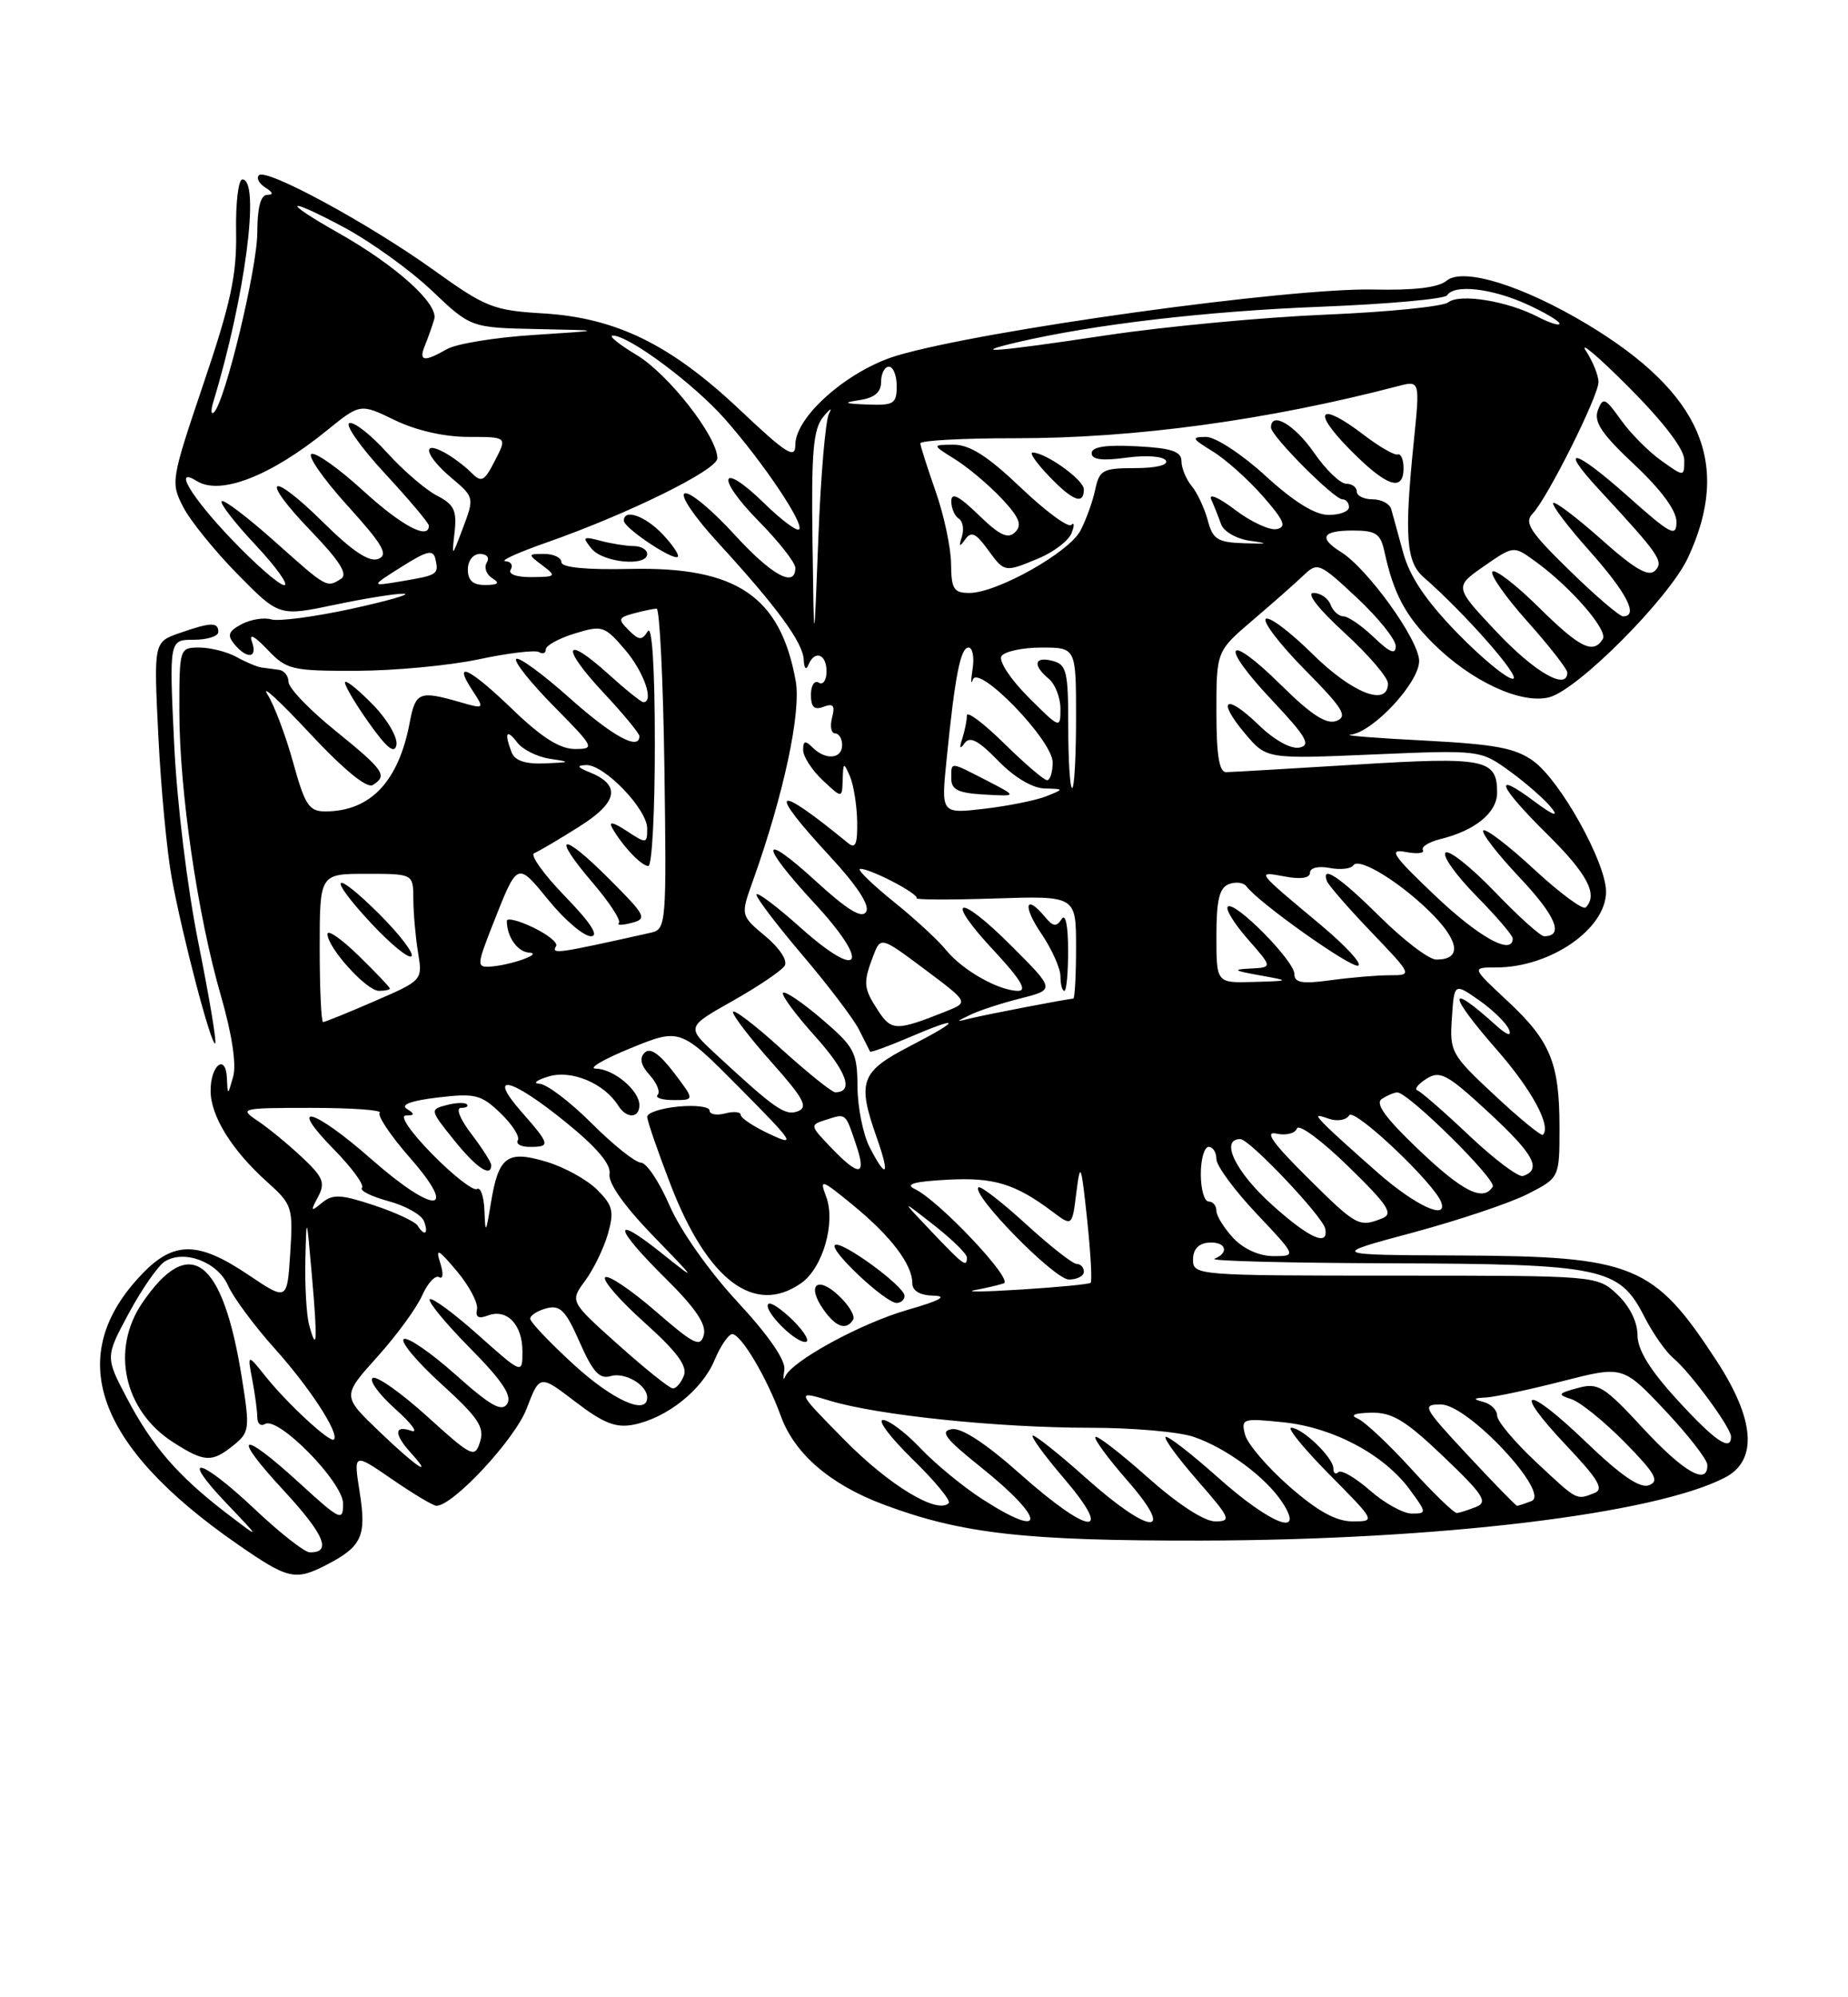 <?xml version="1.0" encoding="UTF-8" standalone="no"?>
<!DOCTYPE svg PUBLIC "-//W3C//DTD SVG 1.1//EN" "http://www.w3.org/Graphics/SVG/1.1/DTD/svg11.dtd" >
<svg xmlns="http://www.w3.org/2000/svg" xmlns:xlink="http://www.w3.org/1999/xlink" version="1.1" viewBox="0 0 237 256">
 <g >
 <path fill="currentColor"
d=" M 41.87 200.57 C 46.42 198.22 47.02 196.90 46.13 191.28 C 45.33 186.19 45.33 186.19 50.28 189.60 C 53.00 191.47 55.56 193.00 55.97 193.00 C 58.12 193.00 66.03 184.48 67.53 180.57 C 69.21 176.17 69.21 176.17 73.79 179.67 C 77.42 182.44 78.99 183.05 81.27 182.60 C 85.54 181.74 90.03 178.16 91.63 174.35 C 92.40 172.51 93.43 171.00 93.91 171.00 C 95.04 171.00 98.36 176.60 100.13 181.47 C 101.88 186.33 106.48 190.29 113.34 192.85 C 123.30 196.58 131.45 197.50 154.00 197.46 C 184.42 197.40 212.16 194.07 221.21 189.39 C 225.45 187.20 225.08 181.97 220.14 174.41 C 212.10 162.09 209.50 161.02 187.28 160.92 C 170.50 160.85 170.50 160.85 181.17 157.99 C 187.04 156.41 193.67 154.19 195.92 153.04 C 200.00 150.96 200.00 150.96 200.00 144.54 C 200.00 136.23 198.85 133.43 193.29 128.26 C 188.72 124.00 188.72 124.00 191.89 124.00 C 198.85 124.00 206.02 119.03 205.97 114.25 C 205.93 110.51 200.15 100.12 196.68 97.57 C 194.37 95.88 191.83 95.40 182.68 94.92 C 176.53 94.61 172.26 94.27 173.18 94.17 C 176.06 93.88 182.00 87.51 182.00 84.72 C 182.00 82.06 175.43 72.91 171.97 70.75 C 169.05 68.93 169.57 68.00 173.48 68.00 C 176.47 68.00 177.05 68.39 177.56 70.75 C 178.72 76.07 180.21 78.88 183.74 82.41 C 188.62 87.29 195.02 90.28 198.65 89.38 C 202.31 88.47 214.04 76.70 216.47 71.50 C 222.11 59.43 218.18 50.35 203.53 41.55 C 195.28 36.60 187.63 34.23 185.52 35.98 C 184.47 36.86 181.36 37.23 176.22 37.11 C 165.39 36.86 126.01 42.31 115.03 45.58 C 108.79 47.44 102.00 53.39 102.00 57.00 C 102.00 58.90 100.91 58.22 94.85 52.50 C 86.00 44.15 79.00 40.73 69.65 40.17 C 63.27 39.79 62.29 39.40 55.64 34.63 C 47.33 28.67 34.15 21.52 33.21 22.46 C 32.85 22.82 33.22 23.53 34.03 24.04 C 35.03 24.67 35.10 24.97 34.25 24.98 C 33.43 24.99 33.00 26.63 33.00 29.76 C 33.00 34.33 28.87 51.51 27.44 52.85 C 27.06 53.21 27.02 52.60 27.36 51.50 C 31.45 38.01 33.41 23.00 31.08 23.00 C 30.57 23.00 30.21 26.04 30.28 29.75 C 30.37 35.26 29.60 38.83 26.11 49.14 C 21.93 61.51 21.87 61.85 23.50 64.99 C 24.41 66.76 27.55 70.63 30.48 73.61 C 35.80 79.01 35.80 79.01 42.96 77.51 C 46.91 76.68 50.89 76.05 51.82 76.10 C 52.74 76.16 49.67 77.03 45.00 78.05 C 40.33 79.06 35.73 79.67 34.79 79.39 C 33.85 79.11 32.13 79.40 30.97 80.01 C 29.29 80.92 29.11 81.42 30.06 82.57 C 31.71 84.55 33.07 84.36 32.31 82.25 C 31.91 81.14 32.63 81.51 34.29 83.25 C 36.76 85.85 37.39 86.00 45.70 85.98 C 50.54 85.97 57.60 85.31 61.38 84.51 C 65.17 83.70 68.66 83.29 69.13 83.58 C 69.61 83.88 70.00 83.72 70.00 83.23 C 70.00 82.74 71.67 81.82 73.70 81.20 C 77.24 80.11 77.53 80.21 80.16 83.28 C 82.58 86.10 83.93 90.00 82.50 90.00 C 82.23 90.00 80.19 88.36 77.98 86.36 C 72.29 81.22 71.89 82.90 77.40 88.79 C 79.93 91.49 82.00 94.00 82.00 94.35 C 82.00 96.26 78.56 94.38 73.02 89.44 C 69.59 86.38 66.52 84.14 66.20 84.46 C 65.88 84.79 68.05 87.51 71.02 90.52 C 76.26 95.82 76.34 96.00 73.71 96.00 C 71.81 96.00 69.44 94.50 65.81 91.00 C 60.21 85.60 57.99 84.53 60.56 88.45 C 62.17 90.91 62.17 90.91 58.84 89.95 C 53.78 88.50 53.28 88.72 52.55 92.59 C 51.12 100.18 47.50 104.00 41.71 104.00 C 39.64 104.00 39.10 103.19 37.60 97.75 C 36.65 94.31 35.17 90.38 34.30 89.00 C 33.44 87.62 35.85 89.84 39.67 93.93 C 44.03 98.61 47.05 101.09 47.80 100.62 C 49.75 99.42 49.28 98.74 43.00 93.65 C 39.70 90.99 37.00 88.18 37.00 87.40 C 37.00 86.63 36.44 85.93 35.75 85.85 C 35.06 85.76 34.05 85.63 33.50 85.55 C 32.95 85.47 31.52 84.87 30.32 84.20 C 29.11 83.54 26.98 83.00 25.57 83.00 C 23.02 83.00 23.00 83.07 23.00 91.12 C 23.00 101.28 25.34 117.33 28.33 127.63 C 29.75 132.54 30.34 136.44 29.90 138.00 C 29.21 140.45 29.20 140.45 29.10 138.19 C 28.96 134.98 27.00 136.50 27.01 139.81 C 27.01 143.05 29.74 147.44 34.27 151.50 C 37.48 154.38 37.60 154.74 37.22 160.63 C 36.83 166.75 36.83 166.75 31.82 163.38 C 25.43 159.08 22.31 159.05 18.26 163.25 C 8.13 173.75 12.17 185.25 30.42 197.90 C 36.96 202.44 37.85 202.64 41.87 200.57 Z  M 25.46 120.94 C 24.01 113.76 22.69 102.90 22.33 95.25 C 21.70 82.00 21.70 82.00 24.85 82.00 C 26.58 82.00 28.00 81.55 28.00 81.00 C 28.00 79.71 27.04 79.74 23.00 81.15 C 19.71 82.30 19.71 82.30 20.31 94.40 C 20.64 101.05 21.41 109.20 22.02 112.50 C 23.40 120.06 27.13 134.21 27.60 133.73 C 27.80 133.53 26.83 127.78 25.46 120.94 Z  M 47.91 90.41 C 46.11 88.55 44.47 87.20 44.26 87.41 C 44.06 87.61 45.37 89.90 47.19 92.48 C 49.57 95.86 50.60 96.71 50.84 95.49 C 51.03 94.55 49.71 92.27 47.91 90.41 Z  M 32.70 193.46 C 25.63 186.79 22.87 186.20 29.04 192.68 C 33.50 197.35 33.50 197.35 29.02 193.93 C 22.80 189.16 19.52 185.37 16.28 179.21 C 13.50 173.93 13.50 173.93 16.53 168.30 C 18.20 165.21 20.27 162.23 21.13 161.69 C 23.62 160.12 27.94 161.76 29.25 164.78 C 29.90 166.27 32.60 169.92 35.25 172.87 C 39.74 177.87 43.57 183.76 42.82 184.51 C 42.35 184.98 36.89 179.95 34.11 176.48 C 31.72 173.50 31.72 173.50 32.36 176.88 C 32.71 178.73 33.00 180.90 33.00 181.68 C 33.00 182.47 33.44 182.85 33.98 182.52 C 35.66 181.48 44.00 189.97 44.00 192.73 C 44.00 195.04 43.65 194.88 38.42 190.10 C 30.76 183.10 29.56 183.68 36.41 191.07 C 41.63 196.72 42.60 199.05 39.69 198.96 C 39.04 198.94 35.89 196.47 32.70 193.46 Z  M 29.95 185.24 C 32.01 183.58 32.06 183.14 31.02 176.62 C 28.57 161.26 24.33 158.07 18.25 166.99 C 14.16 173.00 15.89 180.82 22.21 184.86 C 26.23 187.44 27.18 187.48 29.95 185.24 Z  M 125.95 192.13 C 123.50 190.55 119.95 187.63 118.05 185.63 C 116.16 183.63 113.99 182.00 113.24 182.00 C 112.48 182.00 114.20 184.27 117.05 187.05 C 119.90 189.83 121.98 192.35 121.67 192.66 C 120.21 194.12 114.04 190.38 108.33 184.59 C 102.04 178.21 102.04 178.21 106.48 179.55 C 112.66 181.41 128.05 183.00 139.81 183.00 C 145.25 183.00 151.23 183.52 153.10 184.17 C 157.30 185.61 162.33 189.33 164.45 192.56 C 167.45 197.14 162.97 195.41 156.20 189.37 C 152.74 186.29 149.72 183.95 149.48 184.18 C 149.25 184.41 151.11 186.94 153.61 189.80 C 157.81 194.61 157.98 195.00 155.83 195.00 C 154.42 194.99 151.02 192.77 147.20 189.37 C 143.74 186.29 140.72 183.95 140.48 184.18 C 140.25 184.41 142.11 186.94 144.61 189.80 C 150.91 197.01 147.54 196.81 139.34 189.50 C 135.95 186.47 132.86 184.00 132.47 184.00 C 132.08 184.00 133.87 186.47 136.46 189.50 C 142.99 197.15 139.72 196.82 130.84 188.93 C 126.44 185.02 123.32 182.97 122.06 183.18 C 120.49 183.44 121.23 184.40 125.73 188.00 C 134.16 194.74 134.31 197.53 125.95 192.13 Z  M 165.36 190.53 C 162.55 188.07 160.00 185.09 159.68 183.90 C 159.14 181.82 159.35 181.76 164.61 182.30 C 170.97 182.96 177.48 186.42 180.78 190.90 C 182.99 193.90 183.00 194.00 181.06 194.00 C 179.97 194.00 177.54 192.66 175.68 191.02 C 173.81 189.39 172.00 188.34 171.64 188.69 C 171.29 189.04 171.00 188.83 171.00 188.21 C 171.00 186.83 167.02 183.00 165.59 183.00 C 165.03 183.00 167.23 185.70 170.50 189.00 C 176.44 195.00 176.44 195.00 173.45 195.00 C 171.34 195.00 168.96 193.68 165.36 190.53 Z  M 180.97 188.25 C 178.09 185.09 175.00 182.19 174.11 181.82 C 173.08 181.38 173.69 181.12 175.82 181.07 C 178.55 181.01 180.23 182.03 185.14 186.71 C 190.24 191.58 190.86 192.53 189.31 193.14 C 188.32 193.54 187.21 193.89 186.85 193.93 C 186.49 193.97 183.84 191.41 180.97 188.25 Z  M 188.22 186.50 C 182.47 180.32 182.30 180.00 184.83 180.02 C 188.30 180.05 198.93 191.43 196.40 192.40 C 195.54 192.73 194.71 193.00 194.56 193.00 C 194.40 193.00 191.55 190.07 188.22 186.50 Z  M 196.96 187.36 C 194.23 184.81 192.00 182.15 192.00 181.44 C 192.00 180.73 191.21 179.94 190.25 179.69 C 188.84 179.32 188.90 179.21 190.59 179.12 C 191.74 179.05 196.16 178.11 200.41 177.02 C 208.13 175.05 208.13 175.05 213.53 180.77 C 216.50 183.92 218.94 187.06 218.96 187.75 C 219.04 190.47 215.95 188.72 210.71 183.06 C 205.71 177.65 204.95 177.19 202.36 177.90 C 199.78 178.60 199.70 178.74 201.54 179.34 C 202.66 179.70 205.73 182.19 208.37 184.86 C 212.28 188.84 212.85 189.84 211.49 190.36 C 210.33 190.81 207.91 189.16 203.41 184.84 C 195.63 177.36 193.74 177.73 200.92 185.32 C 205.03 189.67 205.74 190.89 204.45 191.38 C 202.11 192.28 202.35 192.40 196.96 187.36 Z  M 48.62 183.46 C 43.88 178.92 43.88 178.92 48.37 173.93 C 50.84 171.19 53.44 167.64 54.14 166.04 C 54.85 164.45 55.83 163.39 56.32 163.70 C 56.83 164.01 56.89 163.22 56.46 161.88 C 55.83 159.90 56.19 160.07 58.60 162.94 C 60.20 164.84 61.35 167.04 61.17 167.83 C 60.95 168.82 61.38 169.07 62.55 168.62 C 64.99 167.68 67.00 169.76 67.00 173.20 C 67.00 176.16 67.00 176.16 61.32 171.10 C 58.19 168.31 55.41 166.26 55.12 166.54 C 54.84 166.82 57.16 169.63 60.27 172.78 C 64.36 176.91 65.69 178.89 65.06 179.91 C 64.37 181.02 62.95 180.23 58.43 176.20 C 55.27 173.38 52.28 171.33 51.79 171.63 C 51.29 171.94 53.45 174.52 56.58 177.37 C 61.32 181.67 62.16 182.92 61.57 184.79 C 60.89 186.93 60.56 186.77 54.79 181.55 C 51.45 178.53 48.31 176.31 47.80 176.62 C 47.30 176.93 48.60 178.72 50.69 180.59 C 52.79 182.46 53.71 183.72 52.75 183.39 C 50.55 182.63 50.51 183.80 52.65 186.17 C 55.78 189.63 53.35 188.00 48.62 183.46 Z  M 215.10 179.42 C 211.56 175.55 210.00 173.00 210.00 171.09 C 210.00 169.44 208.98 167.39 207.42 165.92 C 204.84 163.50 204.84 163.50 178.92 163.50 C 153.51 163.50 153.00 163.46 153.00 161.46 C 153.00 160.14 153.70 159.37 155.00 159.27 C 157.20 159.11 157.73 160.54 155.75 161.34 C 155.06 161.62 165.20 161.88 178.28 161.92 C 205.53 162.01 207.66 162.46 210.87 168.74 C 211.96 170.88 213.64 173.28 214.59 174.07 C 216.74 175.84 222.00 182.99 222.00 184.15 C 222.00 186.11 219.90 184.67 215.10 179.42 Z  M 73.58 174.90 C 70.51 172.09 68.00 169.45 68.00 169.02 C 68.00 168.59 68.94 167.99 70.09 167.69 C 71.84 167.23 72.55 167.96 74.34 172.03 C 76.02 175.85 76.90 176.81 78.30 176.38 C 80.12 175.83 83.00 177.51 83.00 179.12 C 83.00 181.46 78.60 179.49 73.58 174.90 Z  M 79.29 172.36 C 73.08 166.81 73.08 166.81 75.04 164.16 C 76.12 162.70 77.43 160.00 77.96 158.16 C 78.78 155.27 78.60 154.50 76.58 152.49 C 75.29 151.20 72.37 149.59 70.09 148.91 C 65.02 147.39 63.93 148.21 62.95 154.23 C 62.31 158.13 62.24 158.22 62.13 155.19 C 62.06 153.37 61.63 152.11 61.17 152.40 C 60.71 152.68 58.14 150.68 55.46 147.96 C 52.68 145.13 51.20 142.99 52.04 142.98 C 53.21 142.97 53.24 142.80 52.18 142.13 C 51.33 141.59 52.74 141.07 56.15 140.67 C 60.93 140.10 61.70 140.29 64.18 142.67 C 65.69 144.12 66.69 145.69 66.41 146.15 C 66.12 146.62 66.81 147.00 67.94 147.00 C 70.63 147.00 70.57 146.71 66.90 142.53 C 62.37 137.38 65.48 138.09 72.55 143.83 C 76.56 147.08 78.39 149.25 78.17 150.47 C 77.97 151.61 80.03 154.54 83.67 158.31 C 89.48 164.30 89.48 164.31 84.75 160.54 C 78.38 155.47 78.73 157.31 85.38 163.88 C 89.18 167.64 90.62 169.75 90.26 171.10 C 89.83 172.75 89.02 172.35 84.03 168.02 C 80.87 165.29 77.98 163.35 77.61 163.72 C 77.24 164.10 79.51 166.70 82.65 169.51 C 86.78 173.21 88.18 175.09 87.71 176.31 C 87.35 177.24 86.71 177.98 86.28 177.96 C 85.85 177.93 82.71 175.42 79.29 172.36 Z  M 63.00 149.34 C 63.00 148.98 61.85 147.18 60.45 145.34 C 59.00 143.45 58.42 142.00 59.12 142.00 C 59.79 142.00 60.13 141.79 59.87 141.54 C 59.62 141.29 58.44 141.33 57.24 141.65 C 55.12 142.20 55.14 142.29 58.21 146.11 C 61.08 149.68 63.00 150.98 63.00 149.34 Z  M 100.59 175.59 C 100.79 174.38 98.61 171.21 94.58 166.86 C 90.94 162.94 87.26 157.71 85.88 154.54 C 84.57 151.51 82.92 149.03 82.20 149.02 C 81.49 149.01 78.65 146.75 75.90 144.00 C 73.15 141.25 70.14 138.96 69.20 138.91 C 68.27 138.87 68.79 138.44 70.37 137.97 C 73.30 137.09 77.50 138.85 79.30 141.73 C 80.35 143.40 82.00 143.36 82.00 141.65 C 82.00 139.77 78.71 137.01 76.42 136.97 C 75.36 136.96 77.37 135.78 80.87 134.35 C 87.24 131.76 87.24 131.76 94.87 139.45 C 101.81 146.44 102.16 146.98 98.75 145.38 C 96.69 144.42 95.00 143.31 95.00 142.91 C 95.00 142.51 94.10 142.42 93.00 142.71 C 91.90 143.00 91.00 142.83 91.00 142.34 C 91.00 141.85 89.20 141.62 87.00 141.83 C 84.80 142.04 83.00 142.63 83.00 143.14 C 83.00 143.65 84.35 147.56 86.00 151.84 C 90.73 164.11 96.76 168.66 102.74 164.47 C 105.53 162.52 107.21 156.68 105.94 153.35 C 105.07 151.05 105.33 151.13 109.42 154.49 C 114.25 158.44 117.00 162.07 117.00 164.46 C 117.00 165.46 117.98 166.03 119.75 166.07 C 121.61 166.12 120.51 166.71 116.39 167.89 C 110.37 169.62 101.42 174.51 100.67 176.49 C 100.46 177.04 100.42 176.64 100.59 175.59 Z  M 101.76 169.30 C 100.27 167.82 98.83 166.84 98.54 167.13 C 97.81 167.86 101.83 172.00 103.27 172.00 C 103.92 172.00 103.24 170.79 101.76 169.30 Z  M 109.41 169.15 C 109.70 168.68 108.87 167.29 107.57 166.07 C 104.80 163.46 103.41 164.71 105.60 167.84 C 107.19 170.11 108.53 170.57 109.41 169.15 Z  M 116.00 166.09 C 116.00 164.85 107.79 158.88 107.07 159.59 C 106.38 160.28 113.56 167.00 114.99 167.00 C 115.54 167.00 116.00 166.59 116.00 166.09 Z  M 86.40 137.45 C 84.55 135.04 83.37 134.23 82.67 134.93 C 81.97 135.63 82.18 136.54 83.33 137.81 C 84.25 138.83 84.70 139.96 84.34 140.33 C 83.97 140.70 84.89 141.00 86.38 141.00 C 89.10 141.00 89.10 141.00 86.40 137.45 Z  M 39.64 169.79 C 39.30 168.53 39.09 164.80 39.16 161.50 C 39.30 155.64 39.32 155.69 40.00 163.50 C 40.74 171.95 40.65 173.55 39.64 169.79 Z  M 125.00 165.36 C 126.38 165.11 128.05 164.72 128.73 164.49 C 130.03 164.05 120.44 153.89 117.32 152.40 C 116.02 151.78 117.20 151.44 121.46 151.21 C 127.47 150.88 130.18 151.71 135.00 155.32 C 137.50 157.20 137.50 157.20 138.04 152.85 C 138.55 148.83 138.65 149.09 139.42 156.29 C 139.87 160.58 140.08 164.24 139.87 164.42 C 139.67 164.60 135.68 164.99 131.00 165.28 C 126.33 165.58 123.62 165.61 125.00 165.36 Z  M 139.00 163.00 C 139.00 162.45 138.59 162.00 138.08 162.00 C 137.57 162.00 134.63 159.69 131.55 156.87 C 128.46 154.05 125.73 151.94 125.48 152.19 C 124.55 153.12 135.23 164.00 137.08 164.00 C 138.14 164.00 139.00 163.55 139.00 163.00 Z  M 119.45 157.84 C 115.50 153.68 115.50 153.68 119.75 157.01 C 122.09 158.84 124.00 160.71 124.00 161.17 C 124.00 162.50 123.62 162.22 119.45 157.84 Z  M 158.17 158.69 C 156.98 157.41 156.00 155.84 156.00 155.19 C 156.00 154.53 155.55 154.00 155.00 154.00 C 154.45 154.00 154.00 152.43 154.00 150.50 C 154.00 148.57 154.45 147.00 155.00 147.00 C 155.55 147.00 156.00 147.70 156.00 148.56 C 156.00 149.42 158.32 152.57 161.15 155.56 C 166.29 161.00 166.29 161.00 163.32 161.00 C 161.51 161.00 159.50 160.10 158.17 158.69 Z  M 163.15 154.44 C 158.45 150.22 156.41 146.00 159.07 146.00 C 160.24 146.00 169.62 155.89 169.95 157.47 C 170.44 159.85 167.91 158.72 163.15 154.44 Z  M 53.55 157.08 C 53.23 156.57 50.72 155.40 47.95 154.48 C 43.72 153.08 42.67 153.03 41.30 154.16 C 39.85 155.36 39.79 155.27 40.79 153.40 C 41.75 151.60 41.45 150.88 38.70 148.30 C 36.94 146.65 34.39 144.56 33.03 143.65 C 30.64 142.06 30.88 142.00 39.94 142.00 C 45.11 142.00 49.05 142.28 48.70 142.63 C 48.36 142.98 50.09 145.56 52.56 148.38 C 58.89 155.60 55.78 155.73 47.63 148.58 C 40.14 142.00 36.72 141.10 42.81 147.31 C 45.14 149.68 46.76 151.90 46.42 152.25 C 46.08 152.59 47.60 153.35 49.80 153.95 C 52.00 154.54 54.05 155.69 54.37 156.51 C 55.00 158.15 54.45 158.53 53.55 157.08 Z  M 167.65 150.90 C 163.22 146.51 162.11 144.94 163.70 145.30 C 164.91 145.57 166.10 145.27 166.33 144.64 C 166.57 144.01 169.52 146.19 172.89 149.48 C 178.03 154.49 178.74 155.58 177.26 156.16 C 174.28 157.34 173.98 157.18 167.65 150.90 Z  M 176.78 150.38 C 173.88 147.84 170.82 145.08 170.00 144.24 C 168.66 142.88 168.71 142.79 170.42 143.39 C 171.49 143.77 172.65 143.57 173.03 142.95 C 173.66 141.94 183.93 151.64 184.83 154.09 C 185.70 156.46 181.54 154.54 176.78 150.38 Z  M 181.90 147.32 C 177.64 143.26 176.31 141.42 177.23 140.84 C 177.93 140.39 178.81 140.02 179.19 140.02 C 180.58 139.98 191.97 151.23 191.44 152.10 C 190.22 154.07 187.58 152.74 181.90 147.32 Z  M 188.42 145.55 C 185.21 142.51 182.22 139.91 181.78 139.76 C 181.34 139.61 181.87 138.94 182.95 138.26 C 184.70 137.17 185.61 137.67 191.00 142.66 C 196.73 147.96 197.77 149.91 195.32 150.73 C 194.74 150.92 191.64 148.59 188.42 145.55 Z  M 106.59 147.10 C 103.83 144.22 103.83 144.19 105.98 143.51 C 108.53 142.70 108.40 142.59 109.80 146.75 C 111.16 150.77 110.21 150.87 106.59 147.10 Z  M 111.53 147.05 C 110.69 145.43 109.99 141.94 109.97 139.30 C 109.94 134.86 109.59 134.21 105.42 130.64 C 102.93 128.51 100.68 126.98 100.42 127.25 C 100.16 127.51 102.01 130.02 104.55 132.84 C 108.59 137.34 109.55 140.00 107.11 140.00 C 106.69 140.00 103.56 137.49 100.17 134.42 C 96.78 131.34 94.00 129.23 94.00 129.72 C 94.00 130.20 96.24 133.12 98.99 136.20 C 103.06 140.77 103.68 141.91 102.33 142.43 C 100.69 143.06 99.42 142.17 91.77 135.09 C 88.03 131.63 88.03 131.63 93.98 128.28 C 97.25 126.43 100.25 124.41 100.63 123.78 C 101.04 123.13 99.98 121.51 98.15 119.99 C 94.97 117.33 94.97 117.33 96.55 112.92 C 100.51 101.84 102.78 91.26 102.04 87.24 C 100.07 76.42 94.46 72.63 80.89 72.92 C 75.17 73.05 72.00 72.74 72.00 72.06 C 72.00 71.48 71.01 71.00 69.81 71.00 C 67.67 71.00 67.66 71.03 69.56 72.47 C 71.39 73.86 71.32 73.94 68.19 73.97 C 66.23 73.99 65.13 73.59 65.50 73.00 C 65.84 72.45 65.53 71.97 64.81 71.93 C 64.09 71.88 66.42 70.83 70.00 69.57 C 80.55 65.88 92.00 60.24 92.00 58.74 C 92.00 55.97 85.72 47.95 81.66 45.51 C 79.37 44.14 77.99 43.01 78.58 43.01 C 80.65 42.99 89.02 49.22 92.99 53.73 C 97.91 59.32 103.18 67.16 102.48 67.85 C 102.20 68.14 100.18 66.63 98.00 64.50 C 92.33 58.96 91.69 61.10 97.31 66.81 C 99.89 69.43 102.00 72.12 102.00 72.78 C 102.00 75.42 98.96 73.74 94.10 68.42 C 91.29 65.35 88.47 63.01 87.82 63.23 C 87.15 63.45 89.03 66.23 92.09 69.56 C 99.66 77.82 102.99 82.36 103.08 84.59 C 103.12 85.65 103.38 85.94 103.66 85.25 C 104.46 83.27 106.00 83.80 106.00 86.06 C 106.00 87.19 105.55 87.84 105.00 87.50 C 104.45 87.16 104.00 87.86 104.00 89.05 C 104.00 90.63 104.43 91.05 105.62 90.59 C 106.87 90.11 107.12 90.44 106.71 91.99 C 106.42 93.09 106.60 94.00 107.09 94.00 C 107.59 94.00 108.00 94.67 108.00 95.50 C 108.00 97.30 105.87 97.47 104.20 95.80 C 103.27 94.87 103.00 94.94 103.00 96.13 C 103.00 96.96 104.12 98.71 105.50 100.00 C 108.00 102.35 108.00 102.35 108.07 99.92 C 108.14 97.68 108.20 97.65 109.00 99.50 C 109.47 100.60 109.89 103.21 109.93 105.29 C 109.98 108.21 109.71 108.84 108.75 108.05 C 99.22 100.24 98.27 100.94 106.43 109.75 C 109.93 113.53 111.58 116.06 111.08 116.87 C 110.52 117.77 108.69 116.65 104.65 112.96 C 97.46 106.39 97.33 108.08 104.43 115.75 C 111.71 123.61 110.48 125.86 102.69 118.92 C 99.56 116.12 97.01 114.21 97.01 114.67 C 97.02 115.13 99.70 118.65 102.98 122.50 C 106.25 126.35 109.49 130.62 110.18 132.00 C 110.87 133.38 111.50 134.62 111.58 134.78 C 111.65 134.93 113.84 134.14 116.44 133.03 C 123.26 130.10 123.42 130.62 116.75 134.06 C 110.34 137.37 109.89 138.60 112.46 145.87 C 114.16 150.69 113.70 151.26 111.53 147.05 Z  M 83.00 71.00 C 83.00 70.45 82.21 69.99 81.25 69.99 C 80.29 69.98 78.38 69.68 77.00 69.31 C 74.76 68.72 74.64 68.82 75.87 70.33 C 77.35 72.12 83.00 72.66 83.00 71.00 Z  M 85.00 68.50 C 82.76 66.12 79.99 65.15 80.01 66.75 C 80.03 67.68 86.34 71.90 86.92 71.37 C 87.15 71.16 86.29 69.87 85.00 68.50 Z  M 191.70 140.40 C 186.10 135.18 185.90 134.82 186.20 130.48 C 186.50 125.97 186.50 125.97 189.72 128.23 C 191.50 129.48 193.21 131.16 193.53 131.98 C 193.89 132.90 193.25 132.68 191.81 131.38 C 185.54 125.73 185.65 127.34 192.03 134.63 C 196.46 139.69 198.98 144.37 197.87 145.45 C 197.67 145.65 194.89 143.38 191.70 140.40 Z  M 112.63 129.56 C 110.73 126.66 110.67 126.00 111.97 122.57 C 112.94 120.02 112.94 120.02 118.59 124.24 C 124.23 128.46 124.23 128.46 121.37 129.61 C 114.98 132.16 114.33 132.16 112.63 129.56 Z  M 41.00 121.50 C 41.00 112.00 41.00 112.00 47.00 112.00 C 53.00 112.00 53.00 112.00 53.01 115.25 C 53.02 117.04 53.29 120.11 53.61 122.07 C 54.20 125.65 54.20 125.65 48.04 128.32 C 44.64 129.80 41.67 131.00 41.43 131.00 C 41.20 131.00 41.00 126.72 41.00 121.50 Z  M 50.00 126.70 C 50.00 126.54 48.20 124.65 46.00 122.50 C 43.80 120.35 42.00 119.10 42.00 119.72 C 42.00 121.47 47.01 127.00 48.59 127.00 C 49.37 127.00 50.00 126.87 50.00 126.70 Z  M 48.74 117.26 C 42.67 111.20 41.78 112.09 47.63 118.37 C 50.11 121.03 52.42 122.91 52.77 122.57 C 53.12 122.22 51.30 119.83 48.74 117.26 Z  M 124.50 130.04 C 125.60 129.51 128.48 128.57 130.91 127.96 C 135.32 126.84 135.32 126.84 129.69 121.22 C 122.79 114.31 120.97 114.92 127.54 121.93 C 130.85 125.48 131.77 127.00 130.59 127.00 C 128.10 127.00 123.44 124.37 121.33 121.77 C 120.32 120.52 117.33 117.76 114.69 115.64 C 112.05 113.51 110.06 111.61 110.26 111.40 C 110.47 111.20 112.28 111.87 114.28 112.89 C 116.28 113.91 117.75 114.91 117.54 115.12 C 117.33 115.33 121.85 115.35 127.58 115.16 C 138.00 114.82 138.00 114.82 138.00 121.41 C 138.00 125.03 137.84 128.00 137.64 128.00 C 137.05 128.00 126.67 129.99 124.50 130.52 C 122.50 131.01 122.50 131.01 124.50 130.04 Z  M 136.98 121.75 C 136.98 118.61 136.64 117.02 136.15 117.80 C 135.49 118.83 135.06 118.78 134.04 117.55 C 131.50 114.49 131.11 116.08 133.53 119.64 C 134.89 121.64 136.00 124.12 136.00 125.14 C 136.00 126.16 136.22 127.00 136.50 127.00 C 136.78 127.00 136.99 124.64 136.98 121.75 Z  M 156.00 119.97 C 156.00 115.36 156.38 113.79 157.60 113.32 C 158.48 112.99 159.49 113.11 159.85 113.60 C 161.33 115.65 173.23 124.09 174.18 123.77 C 174.75 123.58 172.58 121.23 169.36 118.53 C 161.00 111.56 161.08 111.66 164.75 112.34 C 166.80 112.73 168.00 112.55 168.00 111.86 C 168.00 111.23 169.07 110.97 170.52 111.25 C 171.91 111.51 173.27 111.36 173.55 110.92 C 174.27 109.76 179.93 113.30 183.88 117.37 C 187.23 120.84 187.35 123.01 184.19 122.99 C 183.26 122.99 180.03 120.53 177.00 117.53 C 171.85 112.42 169.39 110.77 170.17 112.93 C 170.35 113.44 172.90 116.37 175.83 119.43 C 181.16 125.00 181.16 125.00 178.22 125.00 C 176.60 125.00 173.19 125.29 170.64 125.64 C 166.98 126.14 166.00 125.97 166.00 124.84 C 166.00 123.14 158.30 115.37 157.46 116.21 C 157.14 116.53 158.30 118.41 160.04 120.39 C 163.21 124.00 163.21 124.00 160.35 124.14 C 158.01 124.26 158.21 124.41 161.50 125.00 C 165.50 125.72 165.50 125.72 160.75 125.86 C 156.00 126.00 156.00 126.00 156.00 119.97 Z  M 63.08 118.79 C 66.42 110.31 66.26 110.39 70.39 115.43 C 72.45 117.95 74.87 120.00 75.78 120.00 C 76.87 120.00 75.77 118.29 72.46 114.88 C 69.73 112.06 67.95 109.58 68.50 109.36 C 69.05 109.14 71.63 107.63 74.22 105.99 C 79.26 102.84 79.69 100.63 75.61 98.98 C 74.02 98.34 73.91 98.11 75.17 98.06 C 77.48 97.98 83.00 103.70 83.00 106.19 C 83.00 108.16 82.91 108.17 80.38 106.51 C 78.62 105.36 78.01 105.24 78.53 106.15 C 79.86 108.47 82.27 111.00 83.15 111.00 C 83.62 111.00 83.99 103.91 83.98 95.25 C 83.98 85.60 83.62 80.05 83.08 80.91 C 82.31 82.11 81.95 82.09 80.63 80.77 C 79.22 79.36 79.28 79.16 81.29 78.62 C 82.50 78.29 83.82 78.02 84.21 78.01 C 84.60 78.01 85.05 87.25 85.21 98.54 C 85.49 118.39 85.43 119.10 83.50 119.54 C 71.31 122.26 70.68 122.35 71.32 121.25 C 71.57 120.84 70.24 119.77 68.38 118.88 C 66.52 117.98 65.00 117.61 65.00 118.04 C 65.00 120.07 66.37 122.01 67.86 122.10 C 69.76 122.21 65.42 123.75 62.76 123.90 C 61.16 123.99 61.19 123.60 63.08 118.79 Z  M 78.13 112.66 C 71.98 106.50 70.61 106.83 76.01 113.15 C 78.17 115.67 79.68 117.99 79.37 118.30 C 79.06 118.61 79.79 118.61 81.00 118.29 C 83.04 117.76 82.83 117.36 78.13 112.66 Z  M 184.06 114.81 C 178.58 109.60 178.02 108.77 180.28 109.20 C 181.74 109.48 182.73 109.37 182.48 108.96 C 182.22 108.55 183.25 107.91 184.76 107.54 C 189.19 106.45 192.00 104.15 192.00 101.60 C 192.00 97.28 190.49 96.98 173.93 98.00 C 165.44 98.52 157.94 98.96 157.25 98.97 C 156.36 98.99 156.00 96.79 156.00 91.23 C 156.00 83.47 156.00 83.47 160.67 79.48 C 163.24 77.29 166.18 74.70 167.19 73.73 C 168.97 72.03 169.23 72.14 174.02 76.62 C 176.76 79.18 179.00 81.97 179.00 82.82 C 179.00 83.95 178.24 83.65 176.20 81.69 C 174.65 80.21 172.90 79.00 172.30 79.00 C 171.70 79.00 170.95 78.33 170.64 77.50 C 170.32 76.67 169.34 76.00 168.45 76.00 C 167.49 76.00 169.08 78.05 172.42 81.10 C 175.49 83.91 178.00 86.83 178.00 87.60 C 178.00 90.65 173.42 88.86 168.31 83.81 C 165.41 80.95 162.73 78.94 162.33 79.33 C 161.94 79.73 164.21 82.68 167.39 85.89 C 172.23 90.78 172.88 91.83 171.40 92.40 C 170.12 92.89 168.20 91.66 164.34 87.85 C 157.28 80.87 156.23 82.43 163.09 89.71 C 167.55 94.44 168.17 95.52 166.64 95.82 C 165.55 96.04 163.41 94.85 161.41 92.91 C 157.19 88.83 155.96 89.61 159.67 94.02 C 162.42 97.29 162.42 97.29 176.14 96.70 C 189.86 96.12 189.86 96.12 193.68 98.89 C 195.78 100.42 198.18 102.53 199.00 103.58 C 199.95 104.79 199.12 104.47 196.75 102.70 C 191.30 98.63 192.16 100.74 198.50 107.00 C 203.58 112.02 204.98 114.69 203.36 116.31 C 203.00 116.66 200.03 114.46 196.74 111.42 C 193.46 108.38 190.53 106.14 190.23 106.44 C 189.93 106.73 192.04 109.46 194.90 112.49 C 199.53 117.39 200.62 120.00 198.03 120.00 C 197.55 120.00 194.69 117.42 191.66 114.26 C 188.62 111.11 185.80 108.87 185.38 109.29 C 184.96 109.70 186.73 112.19 189.31 114.81 C 191.89 117.43 194.00 119.89 194.00 120.28 C 194.00 122.53 189.69 120.16 184.06 114.81 Z  M 121.39 97.41 C 122.47 86.60 123.18 83.00 124.21 83.00 C 124.73 83.00 124.97 84.24 124.73 85.75 C 124.50 87.26 124.51 87.88 124.75 87.13 C 125.43 85.02 135.00 94.90 135.00 97.71 C 135.00 98.97 134.68 100.00 134.28 100.00 C 133.89 100.00 131.42 97.88 128.78 95.29 C 126.15 92.70 124.00 91.08 124.00 91.71 C 124.00 92.33 123.73 93.66 123.41 94.67 C 123.00 95.91 123.10 96.10 123.71 95.25 C 124.38 94.33 125.49 94.91 128.00 97.50 C 130.06 99.62 132.40 101.02 133.95 101.06 C 136.50 101.13 136.50 101.13 134.16 102.07 C 132.87 102.58 129.31 103.30 126.25 103.66 C 120.69 104.31 120.69 104.31 121.39 97.41 Z  M 126.54 100.04 C 121.75 97.58 122.00 97.59 122.00 99.80 C 122.00 101.22 122.91 101.66 126.25 101.84 C 130.50 102.08 130.50 102.08 126.54 100.04 Z  M 137.00 93.12 C 137.00 86.07 136.79 85.18 135.00 84.71 C 132.64 84.09 132.39 85.25 134.50 87.00 C 135.32 87.68 136.00 89.42 136.00 90.86 C 136.00 93.43 135.94 93.41 131.87 89.34 C 129.60 87.07 128.05 84.72 128.43 84.11 C 128.81 83.50 131.12 83.00 133.56 83.00 C 138.00 83.00 138.00 83.00 138.00 92.00 C 138.00 96.95 137.78 101.00 137.50 101.00 C 137.22 101.00 137.00 97.45 137.00 93.12 Z  M 65.61 96.42 C 64.64 93.90 64.96 93.36 66.33 95.16 C 67.03 96.08 68.92 97.02 70.55 97.26 C 73.25 97.66 73.19 97.71 69.86 97.85 C 67.36 97.95 66.02 97.50 65.61 96.42 Z  M 186.87 81.11 C 182.88 77.01 180.79 73.90 179.96 70.86 C 179.31 68.46 178.61 65.94 178.42 65.25 C 178.22 64.56 177.15 64.00 176.03 64.00 C 174.91 64.00 174.00 63.55 174.00 63.00 C 174.00 62.45 173.39 62.00 172.64 62.00 C 171.89 62.00 170.02 60.20 168.50 58.00 C 166.02 54.42 163.00 52.67 163.00 54.80 C 163.00 55.88 171.09 64.00 172.16 64.00 C 172.62 64.00 173.00 64.45 173.00 65.00 C 173.00 65.55 171.83 66.00 170.39 66.00 C 168.65 66.00 165.95 64.33 162.31 61.00 C 159.26 58.21 155.88 56.00 154.67 56.00 C 152.74 56.01 152.84 56.21 155.50 57.84 C 157.15 58.84 160.05 61.43 161.94 63.58 C 164.71 66.74 165.05 67.56 163.71 67.82 C 162.80 67.99 160.39 66.87 158.36 65.32 C 156.33 63.78 154.97 63.18 155.33 64.01 C 155.70 64.83 156.27 66.26 156.60 67.19 C 156.94 68.14 158.59 69.08 160.35 69.32 C 162.79 69.66 162.61 69.73 159.57 69.63 C 156.14 69.52 155.54 69.14 154.89 66.69 C 154.47 65.14 153.55 63.16 152.83 62.30 C 152.12 61.44 151.52 60.00 151.52 59.11 C 151.50 57.85 150.24 57.43 145.75 57.20 C 141.81 56.99 140.00 57.27 140.00 58.09 C 140.00 58.91 141.34 59.09 144.46 58.66 C 146.98 58.32 149.17 58.47 149.52 59.03 C 149.87 59.60 148.27 60.00 145.58 60.00 C 141.43 60.00 140.99 60.24 140.46 62.75 C 140.14 64.26 139.29 66.62 138.57 68.00 C 137.10 70.81 127.86 76.00 124.32 76.00 C 122.31 76.00 122.00 75.50 121.97 72.25 C 121.95 70.19 121.06 66.03 120.00 63.00 C 118.94 59.98 118.05 57.20 118.03 56.83 C 118.01 56.46 123.51 56.16 130.25 56.17 C 145.51 56.18 162.51 53.87 179.30 49.49 C 182.11 48.76 182.11 48.76 181.31 56.63 C 180.09 68.61 180.33 72.03 182.55 73.96 C 187.84 78.56 195.26 87.00 194.01 87.00 C 193.24 87.00 190.02 84.35 186.87 81.11 Z  M 133.26 71.54 C 135.18 70.73 137.06 69.28 137.43 68.32 C 137.80 67.35 137.78 66.88 137.39 67.28 C 137.00 67.67 134.08 65.52 130.91 62.50 C 126.71 58.49 124.38 57.00 122.32 57.00 C 119.50 57.01 119.50 57.01 122.50 58.88 C 124.15 59.91 126.82 62.16 128.44 63.88 C 130.72 66.30 131.12 67.28 130.20 68.20 C 129.27 69.13 128.21 68.63 125.50 66.00 C 122.97 63.55 122.00 63.06 122.00 64.24 C 122.00 65.15 122.43 66.15 122.96 66.47 C 123.48 66.80 123.66 67.84 123.36 68.78 C 122.94 70.10 123.04 70.18 123.78 69.14 C 124.55 68.07 125.13 68.32 126.62 70.36 C 128.85 73.41 128.79 73.40 133.26 71.54 Z  M 139.00 62.72 C 139.00 61.50 134.10 58.00 132.41 58.00 C 131.98 58.00 132.92 59.35 134.50 61.00 C 137.59 64.23 139.00 64.76 139.00 62.72 Z  M 180.00 60.00 C 180.00 58.90 179.66 58.11 179.25 58.25 C 178.84 58.38 176.88 57.26 174.91 55.75 C 169.28 51.45 168.12 52.52 173.00 57.50 C 177.77 62.36 180.00 63.16 180.00 60.00 Z  M 192.00 81.06 C 186.50 75.23 186.50 75.23 190.30 72.58 C 194.11 69.94 194.11 69.94 196.80 71.88 C 201.39 75.18 206.26 80.77 205.55 81.91 C 204.33 83.90 202.61 83.05 197.31 77.81 C 194.41 74.95 191.76 72.91 191.40 73.26 C 191.05 73.62 193.06 76.49 195.88 79.65 C 198.70 82.81 201.00 85.76 201.00 86.20 C 201.00 88.56 196.85 86.19 192.00 81.06 Z  M 104.20 69.44 C 104.04 57.93 104.29 55.03 105.57 53.44 C 106.44 52.37 106.78 52.17 106.32 53.00 C 105.87 53.83 105.25 61.02 104.95 69.00 C 104.39 83.50 104.39 83.50 104.20 69.44 Z  M 201.27 73.10 C 196.24 68.20 195.44 66.98 196.54 65.85 C 198.41 63.93 204.99 50.80 205.00 48.97 C 205.00 48.13 204.28 46.33 203.39 44.97 C 202.50 43.61 204.98 45.71 208.89 49.63 C 213.36 54.12 216.00 57.57 216.00 58.95 C 216.00 61.14 216.00 61.14 213.04 59.03 C 211.41 57.87 209.08 55.52 207.86 53.80 C 205.85 50.98 205.57 50.86 204.92 52.59 C 204.37 54.07 205.42 55.64 209.61 59.56 C 213.06 62.80 215.00 65.44 215.00 66.89 C 215.00 68.90 214.29 68.53 208.79 63.63 C 201.89 57.48 199.73 56.98 205.09 62.77 C 212.82 71.12 213.42 71.98 212.25 73.15 C 211.42 73.98 209.63 72.94 205.38 69.15 C 202.22 66.34 199.44 64.23 199.20 64.47 C 198.96 64.71 201.06 67.49 203.88 70.65 C 208.64 75.99 210.18 79.00 208.16 79.00 C 207.69 79.00 204.59 76.35 201.27 73.10 Z  M 29.65 69.07 C 24.48 63.65 22.15 59.73 25.25 61.66 C 28.25 63.53 34.69 61.03 41.85 55.23 C 46.20 51.70 46.20 51.70 50.63 53.85 C 53.35 55.17 56.98 56.00 60.05 56.00 C 65.05 56.00 65.05 56.00 63.48 59.03 C 62.07 61.76 61.76 61.91 60.38 60.52 C 59.54 59.68 57.98 58.52 56.92 57.96 C 53.96 56.37 54.60 58.49 57.93 61.28 C 60.81 63.71 60.83 63.80 59.39 67.62 C 57.93 71.50 57.93 71.50 58.30 68.19 C 58.61 65.43 58.23 64.65 56.01 63.51 C 54.55 62.75 51.67 60.27 49.62 58.00 C 47.57 55.73 45.40 54.03 44.81 54.23 C 44.21 54.43 46.26 57.33 49.36 60.68 C 52.46 64.03 55.00 67.04 55.00 67.38 C 55.00 69.26 51.50 67.39 46.59 62.91 C 43.53 60.11 40.55 57.98 39.96 58.18 C 39.37 58.38 41.43 61.34 44.53 64.77 C 49.13 69.85 49.86 71.12 48.50 71.64 C 47.35 72.08 45.20 70.66 41.45 66.95 C 34.52 60.11 33.19 61.13 39.92 68.11 C 43.54 71.86 44.64 73.61 43.75 74.18 C 41.88 75.36 41.97 75.41 35.20 69.37 C 31.74 66.29 28.69 63.97 28.43 64.24 C 28.16 64.50 30.12 67.03 32.78 69.86 C 35.43 72.69 37.08 75.00 36.45 75.00 C 35.82 75.00 32.76 72.33 29.65 69.07 Z  M 51.50 72.65 C 54.77 70.58 55.56 70.40 55.84 71.64 C 56.28 73.63 56.17 73.71 51.50 74.50 C 47.50 75.17 47.50 75.17 51.50 72.65 Z  M 60.00 73.00 C 60.00 71.86 60.67 71.00 61.56 71.00 C 62.45 71.00 62.82 71.48 62.43 72.11 C 62.05 72.72 62.36 73.62 63.12 74.10 C 64.14 74.74 63.92 74.97 62.25 74.98 C 60.66 75.00 60.00 74.41 60.00 73.00 Z  M 110.25 51.28 C 112.16 50.99 113.00 50.28 113.00 48.93 C 113.00 47.87 113.45 47.00 114.00 47.00 C 114.55 47.00 115.00 48.12 115.00 49.50 C 115.00 51.75 114.62 51.98 111.25 51.85 C 108.23 51.73 108.04 51.62 110.25 51.28 Z  M 54.51 44.25 C 54.90 43.29 55.43 41.79 55.69 40.92 C 56.26 38.95 50.79 34.03 43.43 29.87 C 35.95 25.65 36.57 25.10 44.19 29.18 C 47.59 31.01 52.63 34.64 55.38 37.25 C 60.38 42.00 60.38 42.00 68.94 42.18 C 77.50 42.35 77.50 42.35 68.50 42.93 C 63.55 43.24 58.52 44.06 57.32 44.75 C 54.35 46.45 53.65 46.32 54.51 44.25 Z  M 130.50 43.86 C 140.27 41.58 154.69 39.89 169.28 39.32 C 177.97 38.98 185.30 38.32 185.59 37.85 C 186.48 36.41 191.28 36.95 195.75 38.97 C 198.09 40.03 200.00 41.16 200.00 41.48 C 200.00 41.79 198.75 41.40 197.22 40.61 C 193.28 38.57 187.21 37.59 185.74 38.75 C 185.06 39.29 177.97 40.00 170.00 40.33 C 162.03 40.66 149.43 41.85 142.00 42.96 C 127.72 45.11 123.90 45.41 130.50 43.86 Z "/>
</g>
</svg>
